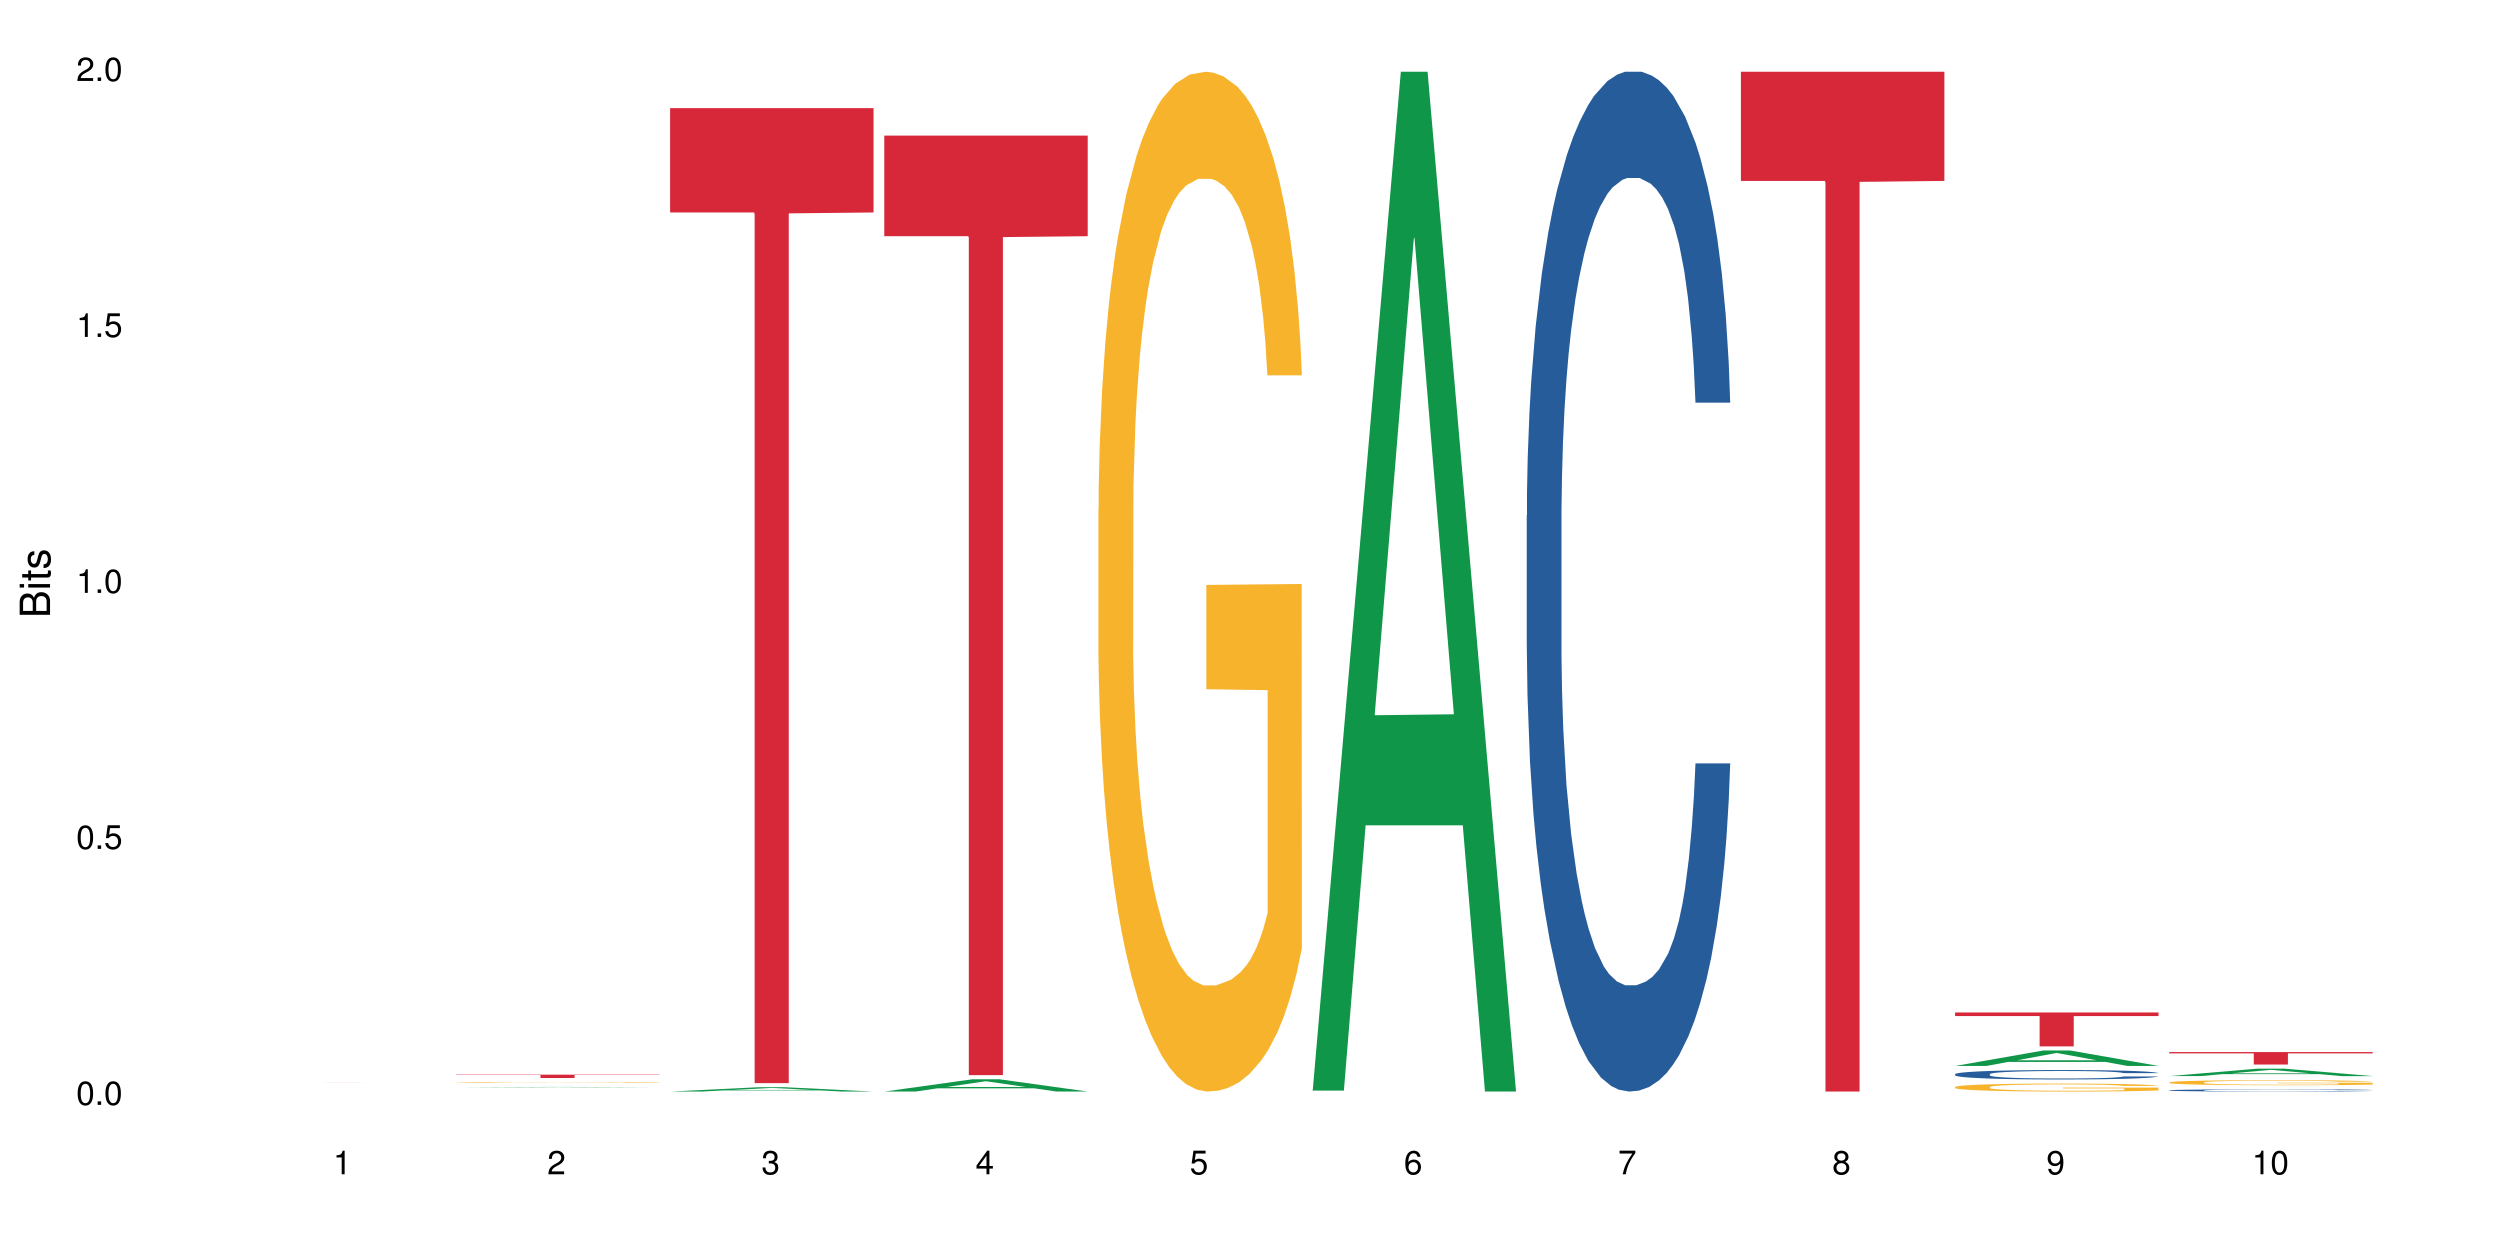 <?xml version="1.0" encoding="UTF-8"?>
<svg xmlns="http://www.w3.org/2000/svg" xmlns:xlink="http://www.w3.org/1999/xlink" width="720pt" height="360pt" viewBox="0 0 720 360" version="1.1">
<defs>
<g>
<symbol overflow="visible" id="glyph0-0">
<path style="stroke:none;" d=""/>
</symbol>
<symbol overflow="visible" id="glyph0-1">
<path style="stroke:none;" d="M 2.641 -6.797 C 2 -6.797 1.422 -6.531 1.078 -6.047 C 0.641 -5.453 0.406 -4.547 0.406 -3.297 C 0.406 -1 1.188 0.219 2.641 0.219 C 4.078 0.219 4.859 -1 4.859 -3.234 C 4.859 -4.562 4.656 -5.438 4.203 -6.047 C 3.844 -6.531 3.281 -6.797 2.641 -6.797 Z M 2.641 -6.047 C 3.547 -6.047 4 -5.125 4 -3.312 C 4 -1.375 3.562 -0.484 2.625 -0.484 C 1.734 -0.484 1.281 -1.422 1.281 -3.281 C 1.281 -5.141 1.734 -6.047 2.641 -6.047 Z M 2.641 -6.047 "/>
</symbol>
<symbol overflow="visible" id="glyph0-2">
<path style="stroke:none;" d="M 1.828 -1 L 0.828 -1 L 0.828 0 L 1.828 0 Z M 1.828 -1 "/>
</symbol>
<symbol overflow="visible" id="glyph0-3">
<path style="stroke:none;" d="M 4.562 -6.797 L 1.062 -6.797 L 0.547 -3.094 L 1.328 -3.094 C 1.719 -3.562 2.047 -3.734 2.578 -3.734 C 3.484 -3.734 4.062 -3.109 4.062 -2.094 C 4.062 -1.125 3.484 -0.531 2.578 -0.531 C 1.828 -0.531 1.375 -0.906 1.188 -1.672 L 0.328 -1.672 C 0.453 -1.109 0.547 -0.844 0.75 -0.594 C 1.125 -0.078 1.828 0.219 2.594 0.219 C 3.969 0.219 4.922 -0.781 4.922 -2.219 C 4.922 -3.562 4.031 -4.484 2.719 -4.484 C 2.25 -4.484 1.859 -4.359 1.469 -4.062 L 1.734 -5.969 L 4.562 -5.969 Z M 4.562 -6.797 "/>
</symbol>
<symbol overflow="visible" id="glyph0-4">
<path style="stroke:none;" d="M 2.484 -4.844 L 2.484 0 L 3.328 0 L 3.328 -6.797 L 2.766 -6.797 C 2.469 -5.75 2.281 -5.609 0.984 -5.453 L 0.984 -4.844 Z M 2.484 -4.844 "/>
</symbol>
<symbol overflow="visible" id="glyph0-5">
<path style="stroke:none;" d="M 4.859 -0.828 L 1.281 -0.828 C 1.359 -1.391 1.672 -1.75 2.5 -2.234 L 3.469 -2.75 C 4.406 -3.266 4.906 -3.969 4.906 -4.812 C 4.906 -5.375 4.672 -5.906 4.266 -6.266 C 3.859 -6.625 3.375 -6.797 2.719 -6.797 C 1.859 -6.797 1.219 -6.5 0.844 -5.922 C 0.609 -5.562 0.5 -5.125 0.484 -4.438 L 1.328 -4.438 C 1.359 -4.906 1.406 -5.188 1.531 -5.406 C 1.75 -5.812 2.188 -6.062 2.703 -6.062 C 3.469 -6.062 4.031 -5.516 4.031 -4.781 C 4.031 -4.25 3.719 -3.797 3.125 -3.438 L 2.234 -2.938 C 0.812 -2.141 0.406 -1.5 0.328 0 L 4.859 0 Z M 4.859 -0.828 "/>
</symbol>
<symbol overflow="visible" id="glyph0-6">
<path style="stroke:none;" d="M 2.125 -3.125 L 2.578 -3.125 C 3.516 -3.125 3.984 -2.703 3.984 -1.891 C 3.984 -1.031 3.469 -0.531 2.578 -0.531 C 1.656 -0.531 1.203 -0.984 1.156 -1.969 L 0.312 -1.969 C 0.344 -1.422 0.438 -1.078 0.609 -0.766 C 0.953 -0.109 1.625 0.219 2.547 0.219 C 3.953 0.219 4.859 -0.609 4.859 -1.906 C 4.859 -2.766 4.516 -3.25 3.703 -3.516 C 4.344 -3.766 4.656 -4.25 4.656 -4.938 C 4.656 -6.109 3.875 -6.797 2.578 -6.797 C 1.203 -6.797 0.484 -6.047 0.453 -4.609 L 1.297 -4.609 C 1.312 -5.016 1.344 -5.25 1.453 -5.453 C 1.641 -5.828 2.062 -6.062 2.594 -6.062 C 3.344 -6.062 3.797 -5.625 3.797 -4.906 C 3.797 -4.422 3.609 -4.141 3.25 -3.984 C 3.016 -3.891 2.719 -3.844 2.125 -3.844 Z M 2.125 -3.125 "/>
</symbol>
<symbol overflow="visible" id="glyph0-7">
<path style="stroke:none;" d="M 3.141 -1.625 L 3.141 0 L 3.984 0 L 3.984 -1.625 L 4.984 -1.625 L 4.984 -2.391 L 3.984 -2.391 L 3.984 -6.797 L 3.359 -6.797 L 0.266 -2.516 L 0.266 -1.625 Z M 3.141 -2.391 L 1 -2.391 L 3.141 -5.359 Z M 3.141 -2.391 "/>
</symbol>
<symbol overflow="visible" id="glyph0-8">
<path style="stroke:none;" d="M 4.781 -5.031 C 4.609 -6.141 3.891 -6.797 2.844 -6.797 C 2.094 -6.797 1.422 -6.438 1.031 -5.828 C 0.609 -5.172 0.406 -4.344 0.406 -3.094 C 0.406 -1.953 0.578 -1.234 0.984 -0.625 C 1.359 -0.078 1.953 0.219 2.703 0.219 C 3.984 0.219 4.922 -0.734 4.922 -2.078 C 4.922 -3.344 4.062 -4.234 2.844 -4.234 C 2.172 -4.234 1.641 -3.969 1.281 -3.469 C 1.281 -5.125 1.828 -6.047 2.797 -6.047 C 3.391 -6.047 3.797 -5.672 3.938 -5.031 Z M 2.734 -3.484 C 3.547 -3.484 4.062 -2.922 4.062 -2 C 4.062 -1.156 3.484 -0.531 2.703 -0.531 C 1.922 -0.531 1.328 -1.188 1.328 -2.047 C 1.328 -2.891 1.906 -3.484 2.734 -3.484 Z M 2.734 -3.484 "/>
</symbol>
<symbol overflow="visible" id="glyph0-9">
<path style="stroke:none;" d="M 4.984 -6.797 L 0.438 -6.797 L 0.438 -5.969 L 4.109 -5.969 C 2.5 -3.656 1.828 -2.234 1.328 0 L 2.219 0 C 2.594 -2.172 3.453 -4.047 4.984 -6.094 Z M 4.984 -6.797 "/>
</symbol>
<symbol overflow="visible" id="glyph0-10">
<path style="stroke:none;" d="M 3.75 -3.578 C 4.453 -4 4.688 -4.344 4.688 -4.984 C 4.688 -6.047 3.844 -6.797 2.641 -6.797 C 1.438 -6.797 0.594 -6.047 0.594 -4.984 C 0.594 -4.359 0.828 -4.016 1.516 -3.578 C 0.734 -3.203 0.359 -2.641 0.359 -1.891 C 0.359 -0.641 1.297 0.219 2.641 0.219 C 3.984 0.219 4.922 -0.641 4.922 -1.875 C 4.922 -2.641 4.531 -3.203 3.75 -3.578 Z M 2.641 -6.047 C 3.359 -6.047 3.812 -5.625 3.812 -4.969 C 3.812 -4.344 3.344 -3.922 2.641 -3.922 C 1.922 -3.922 1.453 -4.344 1.453 -4.984 C 1.453 -5.625 1.922 -6.047 2.641 -6.047 Z M 2.641 -3.203 C 3.484 -3.203 4.062 -2.672 4.062 -1.875 C 4.062 -1.062 3.484 -0.531 2.625 -0.531 C 1.797 -0.531 1.219 -1.078 1.219 -1.875 C 1.219 -2.672 1.797 -3.203 2.641 -3.203 Z M 2.641 -3.203 "/>
</symbol>
<symbol overflow="visible" id="glyph0-11">
<path style="stroke:none;" d="M 0.516 -1.547 C 0.672 -0.438 1.406 0.219 2.438 0.219 C 3.188 0.219 3.859 -0.141 4.266 -0.75 C 4.688 -1.406 4.891 -2.25 4.891 -3.484 C 4.891 -4.625 4.703 -5.359 4.312 -5.953 C 3.938 -6.5 3.344 -6.797 2.594 -6.797 C 1.297 -6.797 0.359 -5.844 0.359 -4.516 C 0.359 -3.25 1.234 -2.344 2.453 -2.344 C 3.094 -2.344 3.562 -2.578 4.016 -3.109 C 4 -1.453 3.469 -0.531 2.5 -0.531 C 1.906 -0.531 1.484 -0.906 1.359 -1.547 Z M 2.578 -6.062 C 3.375 -6.062 3.969 -5.406 3.969 -4.531 C 3.969 -3.688 3.375 -3.094 2.547 -3.094 C 1.734 -3.094 1.234 -3.672 1.234 -4.578 C 1.234 -5.438 1.797 -6.062 2.578 -6.062 Z M 2.578 -6.062 "/>
</symbol>
<symbol overflow="visible" id="glyph1-0">
<path style="stroke:none;" d=""/>
</symbol>
<symbol overflow="visible" id="glyph1-1">
<path style="stroke:none;" d="M 0 -0.953 L 0 -4.891 C 0 -5.719 -0.234 -6.344 -0.734 -6.797 C -1.188 -7.234 -1.812 -7.469 -2.5 -7.469 C -3.547 -7.469 -4.188 -7 -4.625 -5.875 C -4.984 -6.672 -5.641 -7.094 -6.531 -7.094 C -7.156 -7.094 -7.734 -6.859 -8.141 -6.391 C -8.562 -5.938 -8.75 -5.344 -8.75 -4.5 L -8.75 -0.953 Z M -4.984 -2.062 L -7.766 -2.062 L -7.766 -4.219 C -7.766 -4.844 -7.688 -5.203 -7.453 -5.5 C -7.219 -5.812 -6.859 -5.969 -6.375 -5.969 C -5.906 -5.969 -5.531 -5.812 -5.297 -5.5 C -5.062 -5.203 -4.984 -4.844 -4.984 -4.219 Z M -0.984 -2.062 L -4 -2.062 L -4 -4.781 C -4 -5.328 -3.859 -5.688 -3.578 -5.953 C -3.297 -6.219 -2.922 -6.359 -2.484 -6.359 C -2.062 -6.359 -1.688 -6.219 -1.406 -5.953 C -1.109 -5.688 -0.984 -5.328 -0.984 -4.781 Z M -0.984 -2.062 "/>
</symbol>
<symbol overflow="visible" id="glyph1-2">
<path style="stroke:none;" d="M -6.281 -1.797 L -6.281 -0.797 L 0 -0.797 L 0 -1.797 Z M -8.75 -1.797 L -8.75 -0.797 L -7.484 -0.797 L -7.484 -1.797 Z M -8.75 -1.797 "/>
</symbol>
<symbol overflow="visible" id="glyph1-3">
<path style="stroke:none;" d="M -6.281 -3.047 L -6.281 -2.016 L -8.016 -2.016 L -8.016 -1.016 L -6.281 -1.016 L -6.281 -0.172 L -5.469 -0.172 L -5.469 -1.016 L -0.719 -1.016 C -0.078 -1.016 0.281 -1.453 0.281 -2.234 C 0.281 -2.469 0.25 -2.719 0.188 -3.047 L -0.641 -3.047 C -0.609 -2.922 -0.594 -2.766 -0.594 -2.562 C -0.594 -2.141 -0.719 -2.016 -1.156 -2.016 L -5.469 -2.016 L -5.469 -3.047 Z M -6.281 -3.047 "/>
</symbol>
<symbol overflow="visible" id="glyph1-4">
<path style="stroke:none;" d="M -4.531 -5.25 C -5.766 -5.25 -6.469 -4.422 -6.469 -2.969 C -6.469 -1.516 -5.719 -0.562 -4.547 -0.562 C -3.562 -0.562 -3.094 -1.062 -2.734 -2.562 L -2.516 -3.484 C -2.344 -4.188 -2.094 -4.469 -1.625 -4.469 C -1.047 -4.469 -0.641 -3.875 -0.641 -3 C -0.641 -2.453 -0.797 -2 -1.062 -1.75 C -1.25 -1.594 -1.422 -1.531 -1.875 -1.469 L -1.875 -0.406 C -0.422 -0.453 0.281 -1.266 0.281 -2.922 C 0.281 -4.5 -0.5 -5.516 -1.719 -5.516 C -2.656 -5.516 -3.172 -4.984 -3.469 -3.734 L -3.703 -2.766 C -3.891 -1.953 -4.156 -1.609 -4.594 -1.609 C -5.172 -1.609 -5.547 -2.125 -5.547 -2.938 C -5.547 -3.75 -5.203 -4.172 -4.531 -4.203 Z M -4.531 -5.25 "/>
</symbol>
</g>
</defs>
<g id="surface129274">
<rect x="0" y="0" width="720" height="360" style="fill:rgb(100%,100%,100%);fill-opacity:1;stroke:none;"/>
<path style=" stroke:none;fill-rule:nonzero;fill:rgb(83.922%,15.686%,22.353%);fill-opacity:1;" d="M 69.629 311.855 L 128.223 311.855 L 128.223 311.859 L 103.805 311.859 L 103.805 311.875 L 93.98 311.875 L 93.98 311.859 L 69.629 311.859 Z M 69.629 311.855 "/>
<path style=" stroke:none;fill-rule:nonzero;fill:rgb(6.275%,58.824%,28.235%);fill-opacity:1;" d="M 131.309 313.18 L 131.371 313.18 L 156.727 313.043 L 164.426 313.043 L 189.902 313.18 L 180.953 313.18 L 174.566 313.145 L 146.582 313.145 L 140.324 313.18 L 131.309 313.18 L 149.273 313.129 L 172 313.129 L 160.668 313.062 L 160.543 313.062 L 160.418 313.066 L 149.211 313.129 L 149.273 313.129 Z M 131.309 313.18 "/>
<path style=" stroke:none;fill-rule:nonzero;fill:rgb(14.51%,36.078%,60%);fill-opacity:1;" d="M 131.309 314.363 L 142.883 314.363 L 144.672 314.359 L 179.898 314.359 L 181.258 314.363 L 189.902 314.363 L 141.312 314.363 L 141.312 314.367 L 149.172 314.367 L 150.961 314.371 L 172.039 314.371 L 173.684 314.367 L 189.902 314.367 L 186.047 314.367 L 184.402 314.371 L 137.953 314.371 L 136.383 314.367 L 131.309 314.367 Z M 131.309 314.363 "/>
<path style=" stroke:none;fill-rule:nonzero;fill:rgb(96.863%,70.196%,16.863%);fill-opacity:1;" d="M 131.309 311.738 L 131.379 311.738 L 131.379 311.734 L 131.664 311.727 L 132.379 311.711 L 133.309 311.703 L 134.309 311.695 L 134.953 311.691 L 136.023 311.684 L 136.953 311.68 L 139.312 311.672 L 142.312 311.664 L 143.957 311.66 L 145.812 311.656 L 148.457 311.652 L 149.672 311.652 L 153.391 311.648 L 157.605 311.645 L 167.324 311.645 L 171.324 311.648 L 173.613 311.648 L 175.398 311.652 L 177.254 311.656 L 179.543 311.66 L 181.688 311.664 L 183.402 311.668 L 185.117 311.676 L 186.547 311.68 L 187.762 311.688 L 188.832 311.695 L 189.477 311.703 L 189.902 311.711 L 179.973 311.711 L 179.398 311.703 L 178.758 311.699 L 177.684 311.691 L 176.613 311.688 L 175.539 311.684 L 173.539 311.676 L 171.824 311.676 L 169.68 311.672 L 167.609 311.668 L 156.605 311.668 L 154.605 311.672 L 153.176 311.672 L 151.172 311.676 L 149.957 311.676 L 149.246 311.68 L 147.102 311.684 L 145.672 311.691 L 144.887 311.695 L 143.887 311.699 L 143.172 311.707 L 142.383 311.715 L 141.957 311.719 L 141.383 311.734 L 141.312 311.77 L 141.527 311.777 L 141.957 311.785 L 142.527 311.793 L 143.387 311.801 L 144.242 311.805 L 145.742 311.812 L 147.027 311.816 L 148.031 311.82 L 149.957 311.828 L 150.746 311.828 L 152.602 311.832 L 154.531 311.836 L 156.891 311.836 L 158.676 311.84 L 169.469 311.84 L 172.184 311.836 L 174.039 311.836 L 175.254 311.832 L 176.754 311.832 L 177.828 311.828 L 178.828 311.828 L 180.043 311.824 L 180.043 311.777 L 162.391 311.777 L 162.391 311.754 L 189.832 311.754 L 189.902 311.832 L 188.402 311.836 L 186.547 311.844 L 184.758 311.848 L 182.902 311.848 L 180.258 311.852 L 178.113 311.855 L 174.824 311.859 L 168.68 311.859 L 165.895 311.863 L 159.676 311.863 L 156.531 311.859 L 154.031 311.859 L 151.746 311.855 L 149.457 311.855 L 146.602 311.852 L 144.742 311.848 L 142.812 311.844 L 140.883 311.836 L 139.168 311.832 L 138.027 311.828 L 136.883 311.824 L 135.668 311.816 L 134.523 311.812 L 133.668 311.805 L 132.879 311.797 L 132.309 311.793 L 131.738 311.781 L 131.453 311.773 L 131.309 311.77 Z M 131.309 311.738 "/>
<path style=" stroke:none;fill-rule:nonzero;fill:rgb(83.922%,15.686%,22.353%);fill-opacity:1;" d="M 131.309 309.5 L 189.902 309.5 L 189.902 309.602 L 165.484 309.602 L 165.484 310.465 L 155.656 310.465 L 155.656 309.605 L 155.516 309.602 L 131.309 309.602 Z M 131.309 309.5 "/>
<path style=" stroke:none;fill-rule:nonzero;fill:rgb(6.275%,58.824%,28.235%);fill-opacity:1;" d="M 192.988 314.371 L 193.051 314.367 L 218.402 313.121 L 226.105 313.121 L 251.582 314.371 L 242.629 314.371 L 236.246 314.043 L 208.262 314.043 L 202.004 314.371 L 192.988 314.371 L 210.953 313.91 L 233.68 313.906 L 222.348 313.324 L 222.098 313.324 L 210.891 313.906 L 210.953 313.91 Z M 192.988 314.371 "/>
<path style=" stroke:none;fill-rule:nonzero;fill:rgb(83.922%,15.686%,22.353%);fill-opacity:1;" d="M 192.988 31.133 L 251.582 31.133 L 251.582 61.191 L 227.164 61.453 L 227.164 311.941 L 217.336 311.941 L 217.336 61.719 L 217.195 61.191 L 192.988 61.191 Z M 192.988 31.133 "/>
<path style=" stroke:none;fill-rule:nonzero;fill:rgb(6.275%,58.824%,28.235%);fill-opacity:1;" d="M 254.668 314.367 L 254.73 314.363 L 280.082 310.824 L 287.781 310.824 L 313.262 314.371 L 304.309 314.371 L 297.926 313.445 L 269.941 313.445 L 263.68 314.367 L 254.668 314.367 L 272.633 313.062 L 295.359 313.059 L 284.027 311.402 L 283.902 311.398 L 283.777 311.41 L 272.57 313.059 L 272.633 313.062 Z M 254.668 314.367 "/>
<path style=" stroke:none;fill-rule:nonzero;fill:rgb(83.922%,15.686%,22.353%);fill-opacity:1;" d="M 254.668 39.062 L 313.262 39.062 L 313.262 68.027 L 288.84 68.281 L 288.84 309.645 L 279.016 309.645 L 279.016 68.535 L 278.875 68.027 L 254.668 68.027 Z M 254.668 39.062 "/>
<path style=" stroke:none;fill-rule:nonzero;fill:rgb(96.863%,70.196%,16.863%);fill-opacity:1;" d="M 316.348 146.461 L 316.418 146.191 L 316.418 140.828 L 316.703 128.758 L 317.418 112.129 L 318.348 98.449 L 319.348 87.719 L 319.992 82.086 L 321.062 74.039 L 321.992 68.141 L 324.348 56.07 L 327.352 44.805 L 328.992 39.977 L 330.852 35.414 L 333.496 30.32 L 334.711 28.441 L 338.426 24.148 L 342.641 21.469 L 347.289 20.664 L 349.43 20.93 L 352.359 22.004 L 356.363 24.953 L 358.648 27.637 L 360.434 30.32 L 362.293 33.805 L 364.578 39.172 L 366.723 45.609 L 368.438 52.047 L 370.152 60.094 L 371.582 68.676 L 372.797 78.062 L 373.871 89.328 L 374.512 98.715 L 374.941 108.105 L 365.008 108.105 L 364.438 98.715 L 363.793 91.477 L 362.723 82.625 L 361.648 76.188 L 360.578 71.09 L 358.578 64.117 L 356.863 59.824 L 354.719 56.07 L 352.645 53.656 L 350.289 52.047 L 348.859 51.508 L 345.07 51.508 L 341.641 53.387 L 339.641 55.531 L 338.211 57.68 L 336.211 61.703 L 334.996 64.922 L 334.281 67.066 L 332.137 75.383 L 330.707 82.891 L 329.922 87.988 L 328.922 96.035 L 328.207 103.277 L 327.422 114.004 L 326.992 122.051 L 326.422 140.293 L 326.352 188.574 L 326.562 198.766 L 326.992 209.762 L 327.566 219.418 L 328.422 229.609 L 329.281 237.391 L 330.781 247.852 L 332.066 254.824 L 333.066 259.383 L 334.996 266.625 L 335.781 269.039 L 337.641 273.867 L 339.57 277.625 L 341.93 280.844 L 343.715 282.453 L 346.574 283.793 L 350.219 283.793 L 354.504 282.184 L 357.219 280.039 L 359.078 277.891 L 360.293 276.016 L 361.793 273.062 L 362.863 270.383 L 363.867 267.43 L 365.078 262.871 L 365.078 198.766 L 347.43 198.496 L 347.43 168.457 L 374.871 168.188 L 374.941 273.062 L 373.441 280.305 L 371.582 287.281 L 369.797 292.645 L 367.938 297.203 L 365.293 302.301 L 363.152 305.52 L 359.863 309.273 L 356.863 311.688 L 353.719 313.297 L 350.93 314.102 L 347.645 314.371 L 344.715 313.836 L 341.57 312.227 L 339.07 310.078 L 336.781 307.398 L 334.496 303.91 L 331.637 298.277 L 329.781 293.719 L 327.852 288.086 L 325.922 281.379 L 324.207 274.137 L 323.062 268.504 L 321.918 262.066 L 320.703 254.02 L 319.562 244.898 L 318.703 236.586 L 317.918 227.195 L 317.348 218.344 L 316.773 206.277 L 316.488 196.621 L 316.348 188.305 Z M 316.348 146.461 "/>
<path style=" stroke:none;fill-rule:nonzero;fill:rgb(6.275%,58.824%,28.235%);fill-opacity:1;" d="M 378.023 314.094 L 378.086 313.82 L 403.441 20.664 L 411.141 20.664 L 436.621 314.371 L 427.668 314.371 L 421.281 237.703 L 393.301 237.703 L 387.039 314.094 L 378.023 314.094 L 395.992 205.988 L 418.715 205.711 L 407.387 68.648 L 407.262 68.375 L 407.137 69.199 L 395.93 205.711 L 395.992 205.988 Z M 378.023 314.094 "/>
<path style=" stroke:none;fill-rule:nonzero;fill:rgb(14.51%,36.078%,60%);fill-opacity:1;" d="M 439.703 148.457 L 439.777 148.188 L 439.777 141.742 L 439.988 131.543 L 440.492 118.656 L 440.992 109.797 L 442.277 93.957 L 444.062 78.652 L 445.922 66.84 L 447.277 59.859 L 448.492 54.492 L 451.281 44.559 L 453.066 39.457 L 454.996 34.891 L 457.355 30.328 L 459.07 27.645 L 462.93 23.348 L 465.785 21.469 L 468 20.664 L 472.789 20.664 L 475.648 21.738 L 477.719 23.078 L 480.008 25.227 L 481.938 27.645 L 485.293 33.551 L 488.297 41.066 L 489.652 45.363 L 491.797 53.684 L 493.441 61.738 L 494.582 68.719 L 495.871 78.652 L 497.012 90.734 L 497.871 104.426 L 498.301 115.969 L 488.297 115.969 L 487.797 105.23 L 487.223 96.91 L 486.152 85.902 L 485.078 78.117 L 483.578 70.332 L 482.223 65.23 L 480.363 60.129 L 478.719 56.906 L 477.004 54.492 L 475.363 52.879 L 472.219 51.27 L 468.574 51.27 L 467.215 51.805 L 464.43 53.953 L 462.93 55.832 L 460.785 59.59 L 459.285 63.082 L 457.496 68.449 L 456.281 73.016 L 454.781 79.996 L 453.711 86.172 L 452.496 95.031 L 451.781 101.742 L 451.137 109.258 L 450.566 118.117 L 450.137 127.516 L 449.852 137.449 L 449.707 147.113 L 449.707 188.727 L 449.852 198.391 L 450.207 209.668 L 451.137 226.043 L 452.496 240.273 L 454.066 251.547 L 455.566 259.602 L 456.426 263.359 L 457.57 267.656 L 459.355 273.027 L 461.926 278.395 L 463.43 280.543 L 465.715 282.691 L 468.074 283.766 L 471.219 283.766 L 474.004 282.691 L 475.863 281.348 L 477.793 279.199 L 480.434 274.637 L 482.078 270.34 L 483.508 265.242 L 484.578 260.141 L 485.293 255.844 L 486.367 247.52 L 487.223 238.395 L 487.867 228.996 L 488.297 219.867 L 498.301 219.867 L 497.871 230.609 L 497.227 241.078 L 496.586 248.863 L 495.586 258.262 L 494.441 266.582 L 492.797 275.98 L 491.441 282.152 L 489.652 288.867 L 488.008 293.969 L 486.223 298.531 L 483.578 303.898 L 481.863 306.586 L 480.008 309 L 477.793 311.148 L 475.004 313.027 L 472.004 314.102 L 469.215 314.371 L 466.215 313.832 L 464 312.762 L 461.07 310.344 L 457.426 305.512 L 454.781 300.41 L 452.711 295.309 L 450.922 289.941 L 448.922 282.691 L 446.352 270.879 L 444.777 261.75 L 443.707 254.234 L 442.492 243.762 L 441.633 234.367 L 440.633 219.332 L 439.918 200.27 L 439.703 185.504 Z M 439.703 148.457 "/>
<path style=" stroke:none;fill-rule:nonzero;fill:rgb(83.922%,15.686%,22.353%);fill-opacity:1;" d="M 501.383 20.664 L 559.98 20.664 L 559.98 52.102 L 535.559 52.379 L 535.559 314.371 L 525.734 314.371 L 525.734 52.652 L 525.59 52.102 L 501.383 52.102 Z M 501.383 20.664 "/>
<path style=" stroke:none;fill-rule:nonzero;fill:rgb(6.275%,58.824%,28.235%);fill-opacity:1;" d="M 563.062 306.992 L 563.125 306.988 L 588.48 302.539 L 596.18 302.539 L 621.656 306.996 L 612.707 306.996 L 606.32 305.832 L 578.336 305.832 L 572.078 306.992 L 563.062 306.992 L 581.031 305.352 L 603.754 305.348 L 592.422 303.27 L 592.297 303.266 L 592.172 303.277 L 580.965 305.348 L 581.031 305.352 Z M 563.062 306.992 "/>
<path style=" stroke:none;fill-rule:nonzero;fill:rgb(14.51%,36.078%,60%);fill-opacity:1;" d="M 563.062 309.355 L 563.133 309.352 L 563.133 309.293 L 563.348 309.199 L 563.848 309.078 L 564.348 309 L 565.637 308.852 L 567.422 308.711 L 569.281 308.602 L 570.637 308.535 L 571.852 308.488 L 574.641 308.395 L 576.426 308.348 L 578.355 308.305 L 580.711 308.266 L 582.426 308.238 L 586.285 308.199 L 589.145 308.184 L 591.359 308.176 L 596.148 308.176 L 599.004 308.184 L 601.078 308.195 L 603.363 308.219 L 605.293 308.238 L 608.652 308.293 L 611.652 308.363 L 613.012 308.402 L 615.156 308.48 L 616.797 308.555 L 617.941 308.617 L 619.227 308.711 L 620.371 308.82 L 621.23 308.949 L 621.656 309.055 L 611.652 309.055 L 611.152 308.957 L 610.582 308.879 L 609.512 308.777 L 608.438 308.707 L 606.938 308.633 L 605.578 308.586 L 603.723 308.539 L 602.078 308.508 L 600.363 308.488 L 598.719 308.473 L 595.574 308.457 L 591.93 308.457 L 590.574 308.461 L 587.785 308.48 L 586.285 308.5 L 584.145 308.535 L 582.641 308.566 L 580.855 308.617 L 579.641 308.66 L 578.141 308.723 L 577.066 308.781 L 575.855 308.863 L 575.141 308.922 L 574.496 308.992 L 573.926 309.074 L 573.496 309.16 L 573.211 309.254 L 573.066 309.344 L 573.066 309.727 L 573.211 309.816 L 573.566 309.922 L 574.496 310.07 L 575.855 310.203 L 577.426 310.309 L 578.926 310.383 L 579.785 310.418 L 580.926 310.457 L 582.715 310.508 L 585.285 310.555 L 586.785 310.574 L 589.074 310.594 L 591.43 310.605 L 594.574 310.605 L 597.363 310.594 L 599.219 310.582 L 601.148 310.562 L 603.793 310.52 L 605.438 310.48 L 606.867 310.434 L 607.938 310.387 L 608.652 310.348 L 609.723 310.27 L 610.582 310.188 L 611.227 310.098 L 611.652 310.016 L 621.656 310.016 L 621.23 310.113 L 620.586 310.211 L 619.941 310.281 L 618.941 310.371 L 617.801 310.445 L 616.156 310.535 L 614.797 310.59 L 613.012 310.652 L 611.367 310.699 L 609.582 310.742 L 606.938 310.793 L 605.223 310.816 L 603.363 310.84 L 601.148 310.859 L 598.363 310.875 L 595.363 310.887 L 592.574 310.887 L 589.574 310.883 L 587.359 310.871 L 584.43 310.852 L 580.785 310.805 L 578.141 310.758 L 576.066 310.711 L 574.281 310.664 L 572.281 310.594 L 569.707 310.484 L 568.137 310.402 L 567.062 310.332 L 565.848 310.234 L 564.992 310.148 L 563.992 310.012 L 563.277 309.832 L 563.062 309.699 Z M 563.062 309.355 "/>
<path style=" stroke:none;fill-rule:nonzero;fill:rgb(96.863%,70.196%,16.863%);fill-opacity:1;" d="M 563.062 313.055 L 563.133 313.051 L 563.133 313.008 L 563.422 312.914 L 564.133 312.785 L 565.062 312.676 L 566.062 312.594 L 566.707 312.551 L 567.777 312.484 L 568.707 312.441 L 571.066 312.344 L 574.066 312.258 L 575.711 312.219 L 577.57 312.184 L 580.211 312.145 L 581.426 312.129 L 585.145 312.094 L 589.359 312.074 L 594.004 312.066 L 596.148 312.07 L 599.078 312.078 L 603.078 312.102 L 605.367 312.121 L 607.152 312.145 L 609.012 312.172 L 611.297 312.211 L 613.441 312.262 L 615.156 312.312 L 616.871 312.375 L 618.301 312.445 L 619.516 312.516 L 620.586 312.605 L 621.23 312.68 L 621.656 312.754 L 611.727 312.754 L 611.152 312.68 L 610.512 312.621 L 609.438 312.555 L 608.367 312.504 L 607.293 312.461 L 605.293 312.406 L 603.578 312.375 L 601.434 312.344 L 599.363 312.324 L 597.004 312.312 L 595.574 312.309 L 591.789 312.309 L 588.359 312.324 L 586.359 312.34 L 584.93 312.359 L 582.93 312.391 L 581.715 312.414 L 581 312.43 L 578.855 312.496 L 577.426 312.555 L 576.641 312.594 L 575.641 312.66 L 574.926 312.715 L 574.137 312.801 L 573.711 312.863 L 573.137 313.004 L 573.066 313.383 L 573.281 313.465 L 573.711 313.551 L 574.281 313.625 L 575.141 313.707 L 575.996 313.766 L 577.496 313.848 L 578.785 313.902 L 579.785 313.938 L 581.715 313.996 L 582.5 314.016 L 584.355 314.055 L 586.285 314.082 L 588.645 314.109 L 590.43 314.121 L 593.289 314.133 L 596.934 314.133 L 601.223 314.117 L 603.938 314.102 L 605.793 314.086 L 607.008 314.07 L 608.508 314.047 L 609.582 314.027 L 610.582 314.004 L 611.797 313.965 L 611.797 313.465 L 594.148 313.461 L 594.148 313.227 L 621.586 313.223 L 621.656 314.047 L 620.156 314.105 L 618.301 314.16 L 616.512 314.199 L 614.656 314.234 L 612.012 314.277 L 609.867 314.301 L 606.582 314.332 L 603.578 314.352 L 600.434 314.363 L 597.648 314.367 L 594.359 314.371 L 591.43 314.367 L 588.289 314.355 L 585.785 314.336 L 583.5 314.316 L 581.211 314.289 L 578.355 314.246 L 576.496 314.207 L 574.566 314.164 L 572.637 314.113 L 570.922 314.055 L 569.781 314.012 L 568.637 313.961 L 567.422 313.898 L 566.277 313.824 L 565.422 313.762 L 564.633 313.688 L 564.062 313.617 L 563.492 313.523 L 563.207 313.445 L 563.062 313.383 Z M 563.062 313.055 "/>
<path style=" stroke:none;fill-rule:nonzero;fill:rgb(83.922%,15.686%,22.353%);fill-opacity:1;" d="M 563.062 291.582 L 621.656 291.582 L 621.656 292.629 L 597.238 292.637 L 597.238 301.363 L 587.41 301.363 L 587.41 292.645 L 587.27 292.629 L 563.062 292.629 Z M 563.062 291.582 "/>
<path style=" stroke:none;fill-rule:nonzero;fill:rgb(6.275%,58.824%,28.235%);fill-opacity:1;" d="M 624.742 309.914 L 624.805 309.914 L 650.156 307.77 L 657.859 307.77 L 683.336 309.918 L 674.387 309.918 L 668 309.355 L 640.016 309.355 L 633.758 309.914 L 624.742 309.914 L 642.707 309.125 L 665.434 309.121 L 654.102 308.121 L 653.977 308.117 L 653.852 308.125 L 642.645 309.121 L 642.707 309.125 Z M 624.742 309.914 "/>
<path style=" stroke:none;fill-rule:nonzero;fill:rgb(14.51%,36.078%,60%);fill-opacity:1;" d="M 624.742 314.008 L 624.812 314.004 L 624.812 313.992 L 625.027 313.969 L 625.527 313.941 L 626.027 313.922 L 627.312 313.887 L 629.102 313.852 L 630.957 313.828 L 632.316 313.812 L 633.531 313.801 L 636.316 313.777 L 638.105 313.766 L 640.035 313.758 L 642.391 313.746 L 644.105 313.742 L 647.965 313.73 L 650.824 313.727 L 660.684 313.727 L 662.758 313.73 L 665.043 313.734 L 666.973 313.742 L 670.332 313.754 L 673.332 313.77 L 674.691 313.781 L 676.836 313.797 L 678.477 313.816 L 679.621 313.832 L 680.906 313.852 L 682.051 313.879 L 682.91 313.91 L 683.336 313.934 L 673.332 313.934 L 672.832 313.91 L 672.262 313.895 L 671.188 313.867 L 670.117 313.852 L 668.617 313.836 L 667.258 313.824 L 665.402 313.812 L 663.758 313.805 L 662.043 313.801 L 660.398 313.797 L 657.254 313.793 L 652.254 313.793 L 649.465 313.797 L 647.965 313.805 L 645.82 313.812 L 644.32 313.82 L 642.535 313.832 L 641.32 313.84 L 639.82 313.855 L 638.746 313.871 L 637.531 313.891 L 636.816 313.902 L 636.176 313.922 L 635.602 313.941 L 635.176 313.961 L 634.891 313.98 L 634.746 314.004 L 634.746 314.094 L 634.891 314.117 L 635.246 314.141 L 636.176 314.176 L 637.531 314.207 L 639.105 314.234 L 640.605 314.25 L 641.465 314.258 L 642.605 314.27 L 644.395 314.281 L 646.965 314.293 L 648.465 314.297 L 650.754 314.301 L 653.109 314.305 L 656.254 314.305 L 659.043 314.301 L 660.898 314.297 L 662.828 314.293 L 665.473 314.285 L 667.117 314.273 L 668.547 314.262 L 669.617 314.25 L 670.332 314.242 L 671.402 314.223 L 672.262 314.203 L 672.902 314.184 L 673.332 314.164 L 683.336 314.164 L 682.91 314.188 L 682.266 314.211 L 681.621 314.227 L 680.621 314.246 L 679.477 314.266 L 677.836 314.285 L 676.477 314.301 L 674.691 314.316 L 673.047 314.324 L 671.262 314.336 L 668.617 314.348 L 666.902 314.355 L 665.043 314.359 L 662.828 314.363 L 660.043 314.367 L 657.039 314.371 L 651.254 314.371 L 649.039 314.367 L 646.109 314.363 L 642.465 314.352 L 639.82 314.34 L 637.746 314.328 L 635.961 314.316 L 633.961 314.301 L 631.387 314.273 L 629.816 314.254 L 628.742 314.238 L 627.527 314.215 L 626.672 314.195 L 625.672 314.16 L 624.957 314.121 L 624.742 314.086 Z M 624.742 314.008 "/>
<path style=" stroke:none;fill-rule:nonzero;fill:rgb(96.863%,70.196%,16.863%);fill-opacity:1;" d="M 624.742 311.719 L 624.812 311.715 L 624.812 311.688 L 625.098 311.629 L 625.812 311.547 L 626.742 311.48 L 627.742 311.426 L 628.387 311.398 L 629.457 311.359 L 630.387 311.332 L 632.746 311.27 L 635.746 311.215 L 637.391 311.191 L 639.246 311.168 L 641.891 311.145 L 643.105 311.133 L 646.82 311.113 L 651.039 311.102 L 655.684 311.098 L 657.828 311.098 L 660.758 311.102 L 664.758 311.117 L 667.043 311.129 L 668.832 311.145 L 670.688 311.16 L 672.977 311.188 L 675.121 311.219 L 676.836 311.25 L 678.551 311.289 L 679.98 311.332 L 681.191 311.379 L 682.266 311.434 L 682.91 311.48 L 683.336 311.527 L 673.406 311.527 L 672.832 311.48 L 672.191 311.445 L 671.117 311.402 L 670.047 311.371 L 668.973 311.344 L 666.973 311.309 L 665.258 311.289 L 663.113 311.27 L 661.043 311.258 L 658.684 311.25 L 653.469 311.25 L 650.039 311.258 L 648.035 311.27 L 646.609 311.277 L 644.605 311.297 L 643.391 311.316 L 642.676 311.324 L 640.535 311.367 L 639.105 311.402 L 638.32 311.43 L 637.316 311.469 L 636.605 311.504 L 635.816 311.559 L 635.391 311.598 L 634.816 311.688 L 634.746 311.926 L 634.961 311.977 L 635.391 312.031 L 635.961 312.078 L 636.816 312.129 L 637.676 312.164 L 639.176 312.219 L 640.461 312.254 L 641.465 312.273 L 643.391 312.309 L 644.18 312.32 L 646.035 312.348 L 647.965 312.363 L 650.324 312.379 L 652.109 312.387 L 654.969 312.395 L 658.613 312.395 L 662.898 312.387 L 665.617 312.375 L 667.473 312.367 L 668.688 312.355 L 670.188 312.344 L 671.262 312.328 L 672.262 312.312 L 673.477 312.293 L 673.477 311.977 L 655.824 311.973 L 655.824 311.824 L 683.266 311.824 L 683.336 312.344 L 681.836 312.379 L 679.98 312.414 L 678.191 312.438 L 676.336 312.461 L 673.691 312.488 L 671.547 312.504 L 668.258 312.52 L 665.258 312.531 L 662.113 312.539 L 659.328 312.543 L 656.039 312.547 L 653.109 312.543 L 649.965 312.535 L 647.465 312.523 L 645.18 312.512 L 642.891 312.496 L 640.035 312.465 L 638.176 312.445 L 636.246 312.418 L 634.316 312.383 L 632.602 312.348 L 631.457 312.32 L 630.316 312.289 L 629.102 312.25 L 627.957 312.203 L 627.102 312.16 L 626.312 312.117 L 625.742 312.07 L 625.172 312.012 L 624.883 311.965 L 624.742 311.922 Z M 624.742 311.719 "/>
<path style=" stroke:none;fill-rule:nonzero;fill:rgb(83.922%,15.686%,22.353%);fill-opacity:1;" d="M 624.742 302.992 L 683.336 302.992 L 683.336 303.379 L 658.918 303.383 L 658.918 306.59 L 649.09 306.59 L 649.09 303.383 L 648.949 303.379 L 624.742 303.379 Z M 624.742 302.992 "/>
<g style="fill:rgb(0%,0%,0%);fill-opacity:1;">
  <use xlink:href="#glyph0-1" x="21.957" y="318.198"/>
  <use xlink:href="#glyph0-2" x="27.291" y="318.198"/>
  <use xlink:href="#glyph0-1" x="29.958" y="318.198"/>
</g>
<g style="fill:rgb(0%,0%,0%);fill-opacity:1;">
  <use xlink:href="#glyph0-1" x="21.957" y="244.476"/>
  <use xlink:href="#glyph0-2" x="27.291" y="244.476"/>
  <use xlink:href="#glyph0-3" x="29.958" y="244.476"/>
</g>
<g style="fill:rgb(0%,0%,0%);fill-opacity:1;">
  <use xlink:href="#glyph0-4" x="21.957" y="170.753"/>
  <use xlink:href="#glyph0-2" x="27.291" y="170.753"/>
  <use xlink:href="#glyph0-1" x="29.958" y="170.753"/>
</g>
<g style="fill:rgb(0%,0%,0%);fill-opacity:1;">
  <use xlink:href="#glyph0-4" x="21.957" y="97.034"/>
  <use xlink:href="#glyph0-2" x="27.291" y="97.034"/>
  <use xlink:href="#glyph0-3" x="29.958" y="97.034"/>
</g>
<g style="fill:rgb(0%,0%,0%);fill-opacity:1;">
  <use xlink:href="#glyph0-5" x="21.957" y="23.312"/>
  <use xlink:href="#glyph0-2" x="27.291" y="23.312"/>
  <use xlink:href="#glyph0-1" x="29.958" y="23.312"/>
</g>
<g style="fill:rgb(0%,0%,0%);fill-opacity:1;">
  <use xlink:href="#glyph0-4" x="95.926" y="338.19"/>
</g>
<g style="fill:rgb(0%,0%,0%);fill-opacity:1;">
  <use xlink:href="#glyph0-5" x="157.605" y="338.19"/>
</g>
<g style="fill:rgb(0%,0%,0%);fill-opacity:1;">
  <use xlink:href="#glyph0-6" x="219.285" y="338.19"/>
</g>
<g style="fill:rgb(0%,0%,0%);fill-opacity:1;">
  <use xlink:href="#glyph0-7" x="280.965" y="338.19"/>
</g>
<g style="fill:rgb(0%,0%,0%);fill-opacity:1;">
  <use xlink:href="#glyph0-3" x="342.645" y="338.19"/>
</g>
<g style="fill:rgb(0%,0%,0%);fill-opacity:1;">
  <use xlink:href="#glyph0-8" x="404.324" y="338.19"/>
</g>
<g style="fill:rgb(0%,0%,0%);fill-opacity:1;">
  <use xlink:href="#glyph0-9" x="466" y="338.19"/>
</g>
<g style="fill:rgb(0%,0%,0%);fill-opacity:1;">
  <use xlink:href="#glyph0-10" x="527.68" y="338.19"/>
</g>
<g style="fill:rgb(0%,0%,0%);fill-opacity:1;">
  <use xlink:href="#glyph0-11" x="589.359" y="338.19"/>
</g>
<g style="fill:rgb(0%,0%,0%);fill-opacity:1;">
  <use xlink:href="#glyph0-4" x="648.539" y="338.19"/>
  <use xlink:href="#glyph0-1" x="653.873" y="338.19"/>
</g>
<g style="fill:rgb(0%,0%,0%);fill-opacity:1;">
  <use xlink:href="#glyph1-1" x="14.412" y="178.016"/>
  <use xlink:href="#glyph1-2" x="14.412" y="170.012"/>
  <use xlink:href="#glyph1-3" x="14.412" y="167.348"/>
  <use xlink:href="#glyph1-4" x="14.412" y="164.012"/>
</g>
</g>
</svg>

